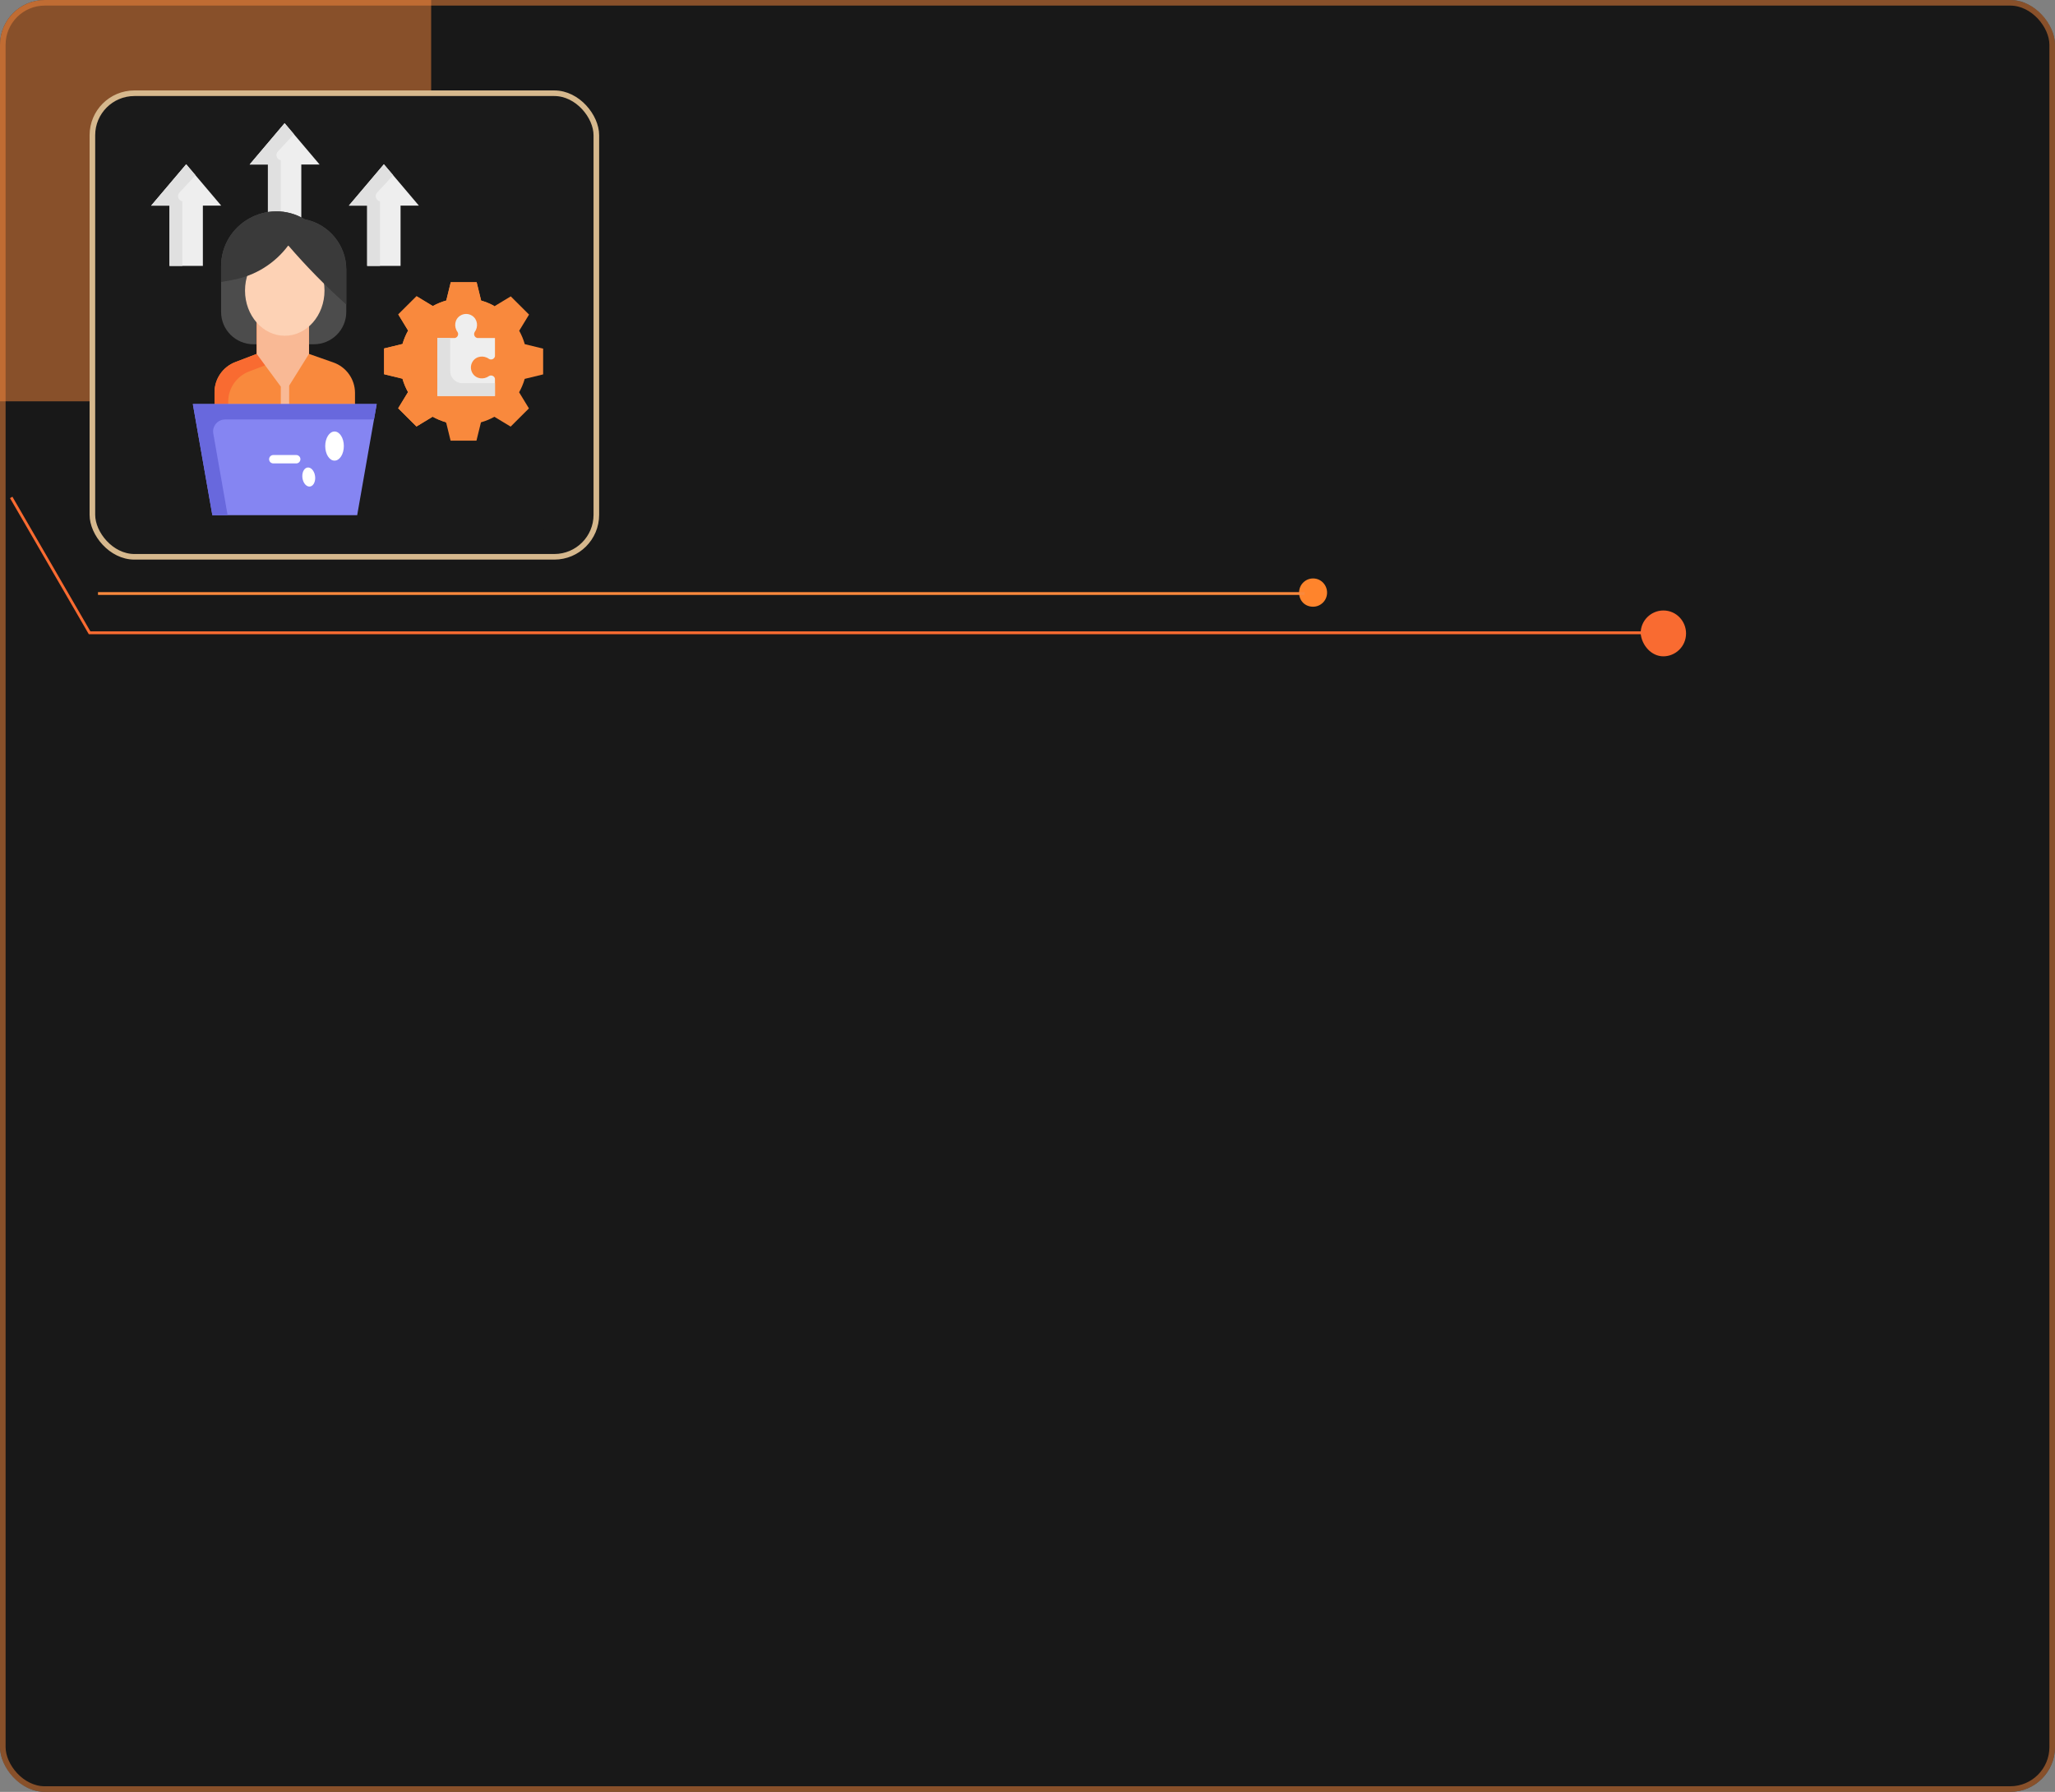 <svg width="367" height="320" viewBox="0 0 367 320" fill="none" xmlns="http://www.w3.org/2000/svg">
<rect x="0" y="0" width="367" height="320" fill="#808080" stroke="none"/>
<rect width="367" height="320" rx="8" fill="#181818"/>
<rect x="0.5" y="0.5" width="366" height="319" rx="7.5" stroke="#F9893D" stroke-opacity="0.5"/>
<path d="M0 8C0 3.582 3.582 0 8 0H77V71.672H0V8Z" fill="#F9893D" fill-opacity="0.5"/>
<rect x="16.5" y="16.651" width="90" height="82.785" rx="7.5" fill="#1A1A1A" stroke="#D6B88D"/>
<rect x="19" y="20.189" width="84" height="74.7" rx="8" fill="#1A1A1A"/>
<path d="M294.5 113.007L16 113.007L2 88.833" stroke="#F96B31" stroke-width="0.5" stroke-miterlimit="10"/>
<path d="M234.5 108.35C235.816 108.35 237 107.287 237 105.826C237 104.498 235.947 103.302 234.5 103.302C233.184 103.302 232 104.365 232 105.826C232 107.287 233.053 108.35 234.5 108.35Z" fill="#FF842C"/>
<path d="M17.5 105.994L41.388 105.994L233 105.994" stroke="#F9893D" stroke-width="0.5" stroke-miterlimit="10"/>
<path d="M297.055 117.209C299.189 117.209 301.11 115.486 301.11 113.116C301.11 110.961 299.402 109.022 297.055 109.022C294.921 109.022 293 110.746 293 113.116C293.213 115.27 294.921 117.209 297.055 117.209Z" fill="#F96B31"/>
<g clip-path="url(#clip0_18_1314)">
<path d="M39.5 36.716L33.25 29.335L27 36.716H30.269V47.488H36.231V36.716H39.5Z" fill="#EEEEEE"/>
<path d="M32.048 34.387L34.918 31.304L33.25 29.335L27 36.716H30.269V47.488H32.562V35.952C31.834 35.814 31.544 34.929 32.048 34.387Z" fill="#E0E0E0"/>
<path d="M74.805 36.716L68.555 29.335L62.305 36.716H65.574V47.488H71.536V36.716H74.805Z" fill="#EEEEEE"/>
<path d="M67.353 34.387L70.223 31.304L68.555 29.335L62.305 36.716H65.574V47.488H67.866V35.952C67.139 35.814 66.849 34.929 67.353 34.387Z" fill="#E0E0E0"/>
<path d="M57.078 29.381L50.828 22L44.578 29.381H47.847V40.153H53.809V29.381H57.078Z" fill="#EEEEEE"/>
<path d="M49.627 27.052L52.496 23.969L50.828 22L44.578 29.381H47.847V40.153H50.14V28.617C49.413 28.479 49.122 27.594 49.627 27.052Z" fill="#E0E0E0"/>
<path d="M61.841 55.709V48.157C61.841 43.777 58.733 40.008 54.421 39.161C47.85 35.225 39.484 39.943 39.484 47.584V55.709C39.484 58.896 42.076 61.48 45.273 61.48H56.053C59.25 61.48 61.841 58.896 61.841 55.709Z" fill="#4C4C4C"/>
<path d="M55.183 63.201V55.607H45.85V63.201L42.026 64.665C39.789 65.521 38.312 67.663 38.312 70.051V80.474H63.399V70.171C63.399 67.723 61.85 65.542 59.534 64.729L55.183 63.201Z" fill="#F9893D"/>
<path d="M40.758 71.732C40.758 69.344 42.235 67.202 44.472 66.346L48.296 64.882V57.288H55.183V55.607H45.85V63.201L42.026 64.665C39.789 65.521 38.312 67.663 38.312 70.051V80.474H40.758L40.758 71.732Z" fill="#F96B31"/>
<path d="M55.182 55.607H45.849V63.201L45.844 63.203L50.148 69.045L50.144 75.476C50.143 75.889 50.478 76.224 50.891 76.225H50.892C51.304 76.225 51.639 75.89 51.639 75.477L51.643 68.865L55.182 63.2L55.182 55.607Z" fill="#F9B995"/>
<path d="M50.855 59.961C54.775 59.961 57.953 56.348 57.953 51.892C57.953 47.437 54.775 43.824 50.855 43.824C46.935 43.824 43.758 47.437 43.758 51.892C43.758 56.348 46.935 59.961 50.855 59.961Z" fill="#FDD2B5"/>
<path d="M54.421 39.161C47.85 35.225 39.484 39.943 39.484 47.584V50.358L41.574 49.979C45.541 49.26 49.084 47.062 51.483 43.833C54.701 47.572 58.164 51.096 61.841 54.387V48.157C61.841 43.777 58.733 40.008 54.421 39.161Z" fill="#3A3A3A"/>
<path d="M63.79 92H37.924L34.441 72.16H67.273L63.79 92Z" fill="#8585F2"/>
<path d="M40.199 74.911H66.79L67.273 72.16H34.441L37.924 92H40.651L38.092 77.42C37.862 76.111 38.869 74.911 40.199 74.911Z" fill="#6868DD"/>
<path d="M52.904 82.757H48.806C48.393 82.757 48.059 82.422 48.059 82.009C48.059 81.596 48.393 81.261 48.806 81.261H52.904C53.317 81.261 53.652 81.596 53.652 82.009C53.652 82.422 53.317 82.757 52.904 82.757Z" fill="white"/>
<path d="M96.998 66.861V62.259L93.717 61.461C93.478 60.618 93.142 59.815 92.724 59.065L94.483 56.18L91.216 52.926L88.327 54.673C87.575 54.254 86.771 53.917 85.925 53.676L85.121 50.398H80.501L79.699 53.667C78.853 53.905 78.047 54.239 77.294 54.656L74.397 52.904L71.131 56.158L72.885 59.036C72.464 59.785 72.126 60.586 71.884 61.428L68.594 62.229V66.831L71.875 67.63C72.114 68.473 72.45 69.275 72.868 70.025L71.109 72.911L74.376 76.165L77.265 74.418C78.017 74.837 78.821 75.174 79.667 75.415L80.471 78.692H85.091L85.893 75.424C86.739 75.185 87.544 74.851 88.298 74.434L91.195 76.186L94.461 72.932L92.708 70.055C93.128 69.306 93.466 68.504 93.708 67.662L96.998 66.861Z" fill="#F9893D"/>
<path d="M78.808 73.147C78.588 73.046 78.369 72.934 78.158 72.817C77.583 72.496 76.879 72.508 76.316 72.849L74.654 73.854L73.427 72.632L74.434 70.98C74.778 70.416 74.792 69.71 74.47 69.133C74.116 68.498 73.836 67.824 73.639 67.129C73.458 66.494 72.95 66.005 72.309 65.849L70.428 65.391V63.67L72.318 63.21C72.958 63.054 73.465 62.567 73.647 61.935C73.846 61.241 74.128 60.568 74.484 59.933C74.808 59.355 74.796 58.647 74.451 58.081L73.449 56.438L74.676 55.216L76.345 56.225C76.907 56.565 77.608 56.578 78.182 56.261C78.821 55.907 79.499 55.628 80.197 55.432C80.833 55.252 81.323 54.745 81.481 54.103L81.94 52.232H83.683L84.144 54.113C84.301 54.752 84.789 55.259 85.422 55.44C85.579 55.484 85.738 55.534 85.892 55.587C86.803 55.899 87.788 55.453 88.166 54.586C87.46 54.208 86.711 53.9 85.925 53.676L85.121 50.398H80.501L79.699 53.667C78.853 53.905 78.047 54.239 77.294 54.656L74.397 52.904L71.131 56.158L72.885 59.036C72.464 59.785 72.126 60.586 71.884 61.428L68.594 62.23V66.831L71.875 67.63C72.114 68.473 72.45 69.275 72.868 70.026L71.11 72.911L74.376 76.165L77.265 74.418C78.017 74.837 78.822 75.174 79.667 75.415L79.707 75.579C80.13 74.659 79.728 73.571 78.808 73.147Z" fill="#F9893D"/>
<path d="M78.102 60.362H81.247C81.709 60.269 81.97 59.735 81.716 59.302C81.021 58.363 81.183 57.002 82.199 56.368C82.837 55.964 83.65 55.964 84.288 56.368C85.304 57.002 85.466 58.363 84.771 59.302C84.517 59.735 84.778 60.269 85.24 60.362H88.394V63.63C88.301 64.092 87.767 64.353 87.334 64.099C86.394 63.404 85.033 63.566 84.4 64.582C83.996 65.22 83.996 66.033 84.4 66.671C85.033 67.687 86.394 67.849 87.334 67.154C87.767 66.9 88.301 67.161 88.394 67.623V70.716H78.116L78.102 60.362Z" fill="#EEEEEE"/>
<path d="M80.405 66.287L80.397 60.362H78.102L78.116 70.716H88.394V68.423H82.545C81.365 68.424 80.407 67.468 80.405 66.287Z" fill="#E0E0E0"/>
<path d="M59.744 82.263C60.662 82.263 61.406 81.098 61.406 79.661C61.406 78.224 60.662 77.06 59.744 77.06C58.826 77.06 58.082 78.224 58.082 79.661C58.082 81.098 58.826 82.263 59.744 82.263Z" fill="white"/>
<path d="M56.289 85.244C56.335 86.184 55.857 86.923 55.223 86.894C54.588 86.865 54.037 86.079 53.991 85.138C53.946 84.198 54.423 83.459 55.058 83.488C55.692 83.517 56.243 84.303 56.289 85.244Z" fill="white"/>
</g>
<defs>
<clipPath id="clip0_18_1314">
<rect width="70" height="70" fill="white" transform="translate(27 22)"/>
</clipPath>
</defs>
</svg>
